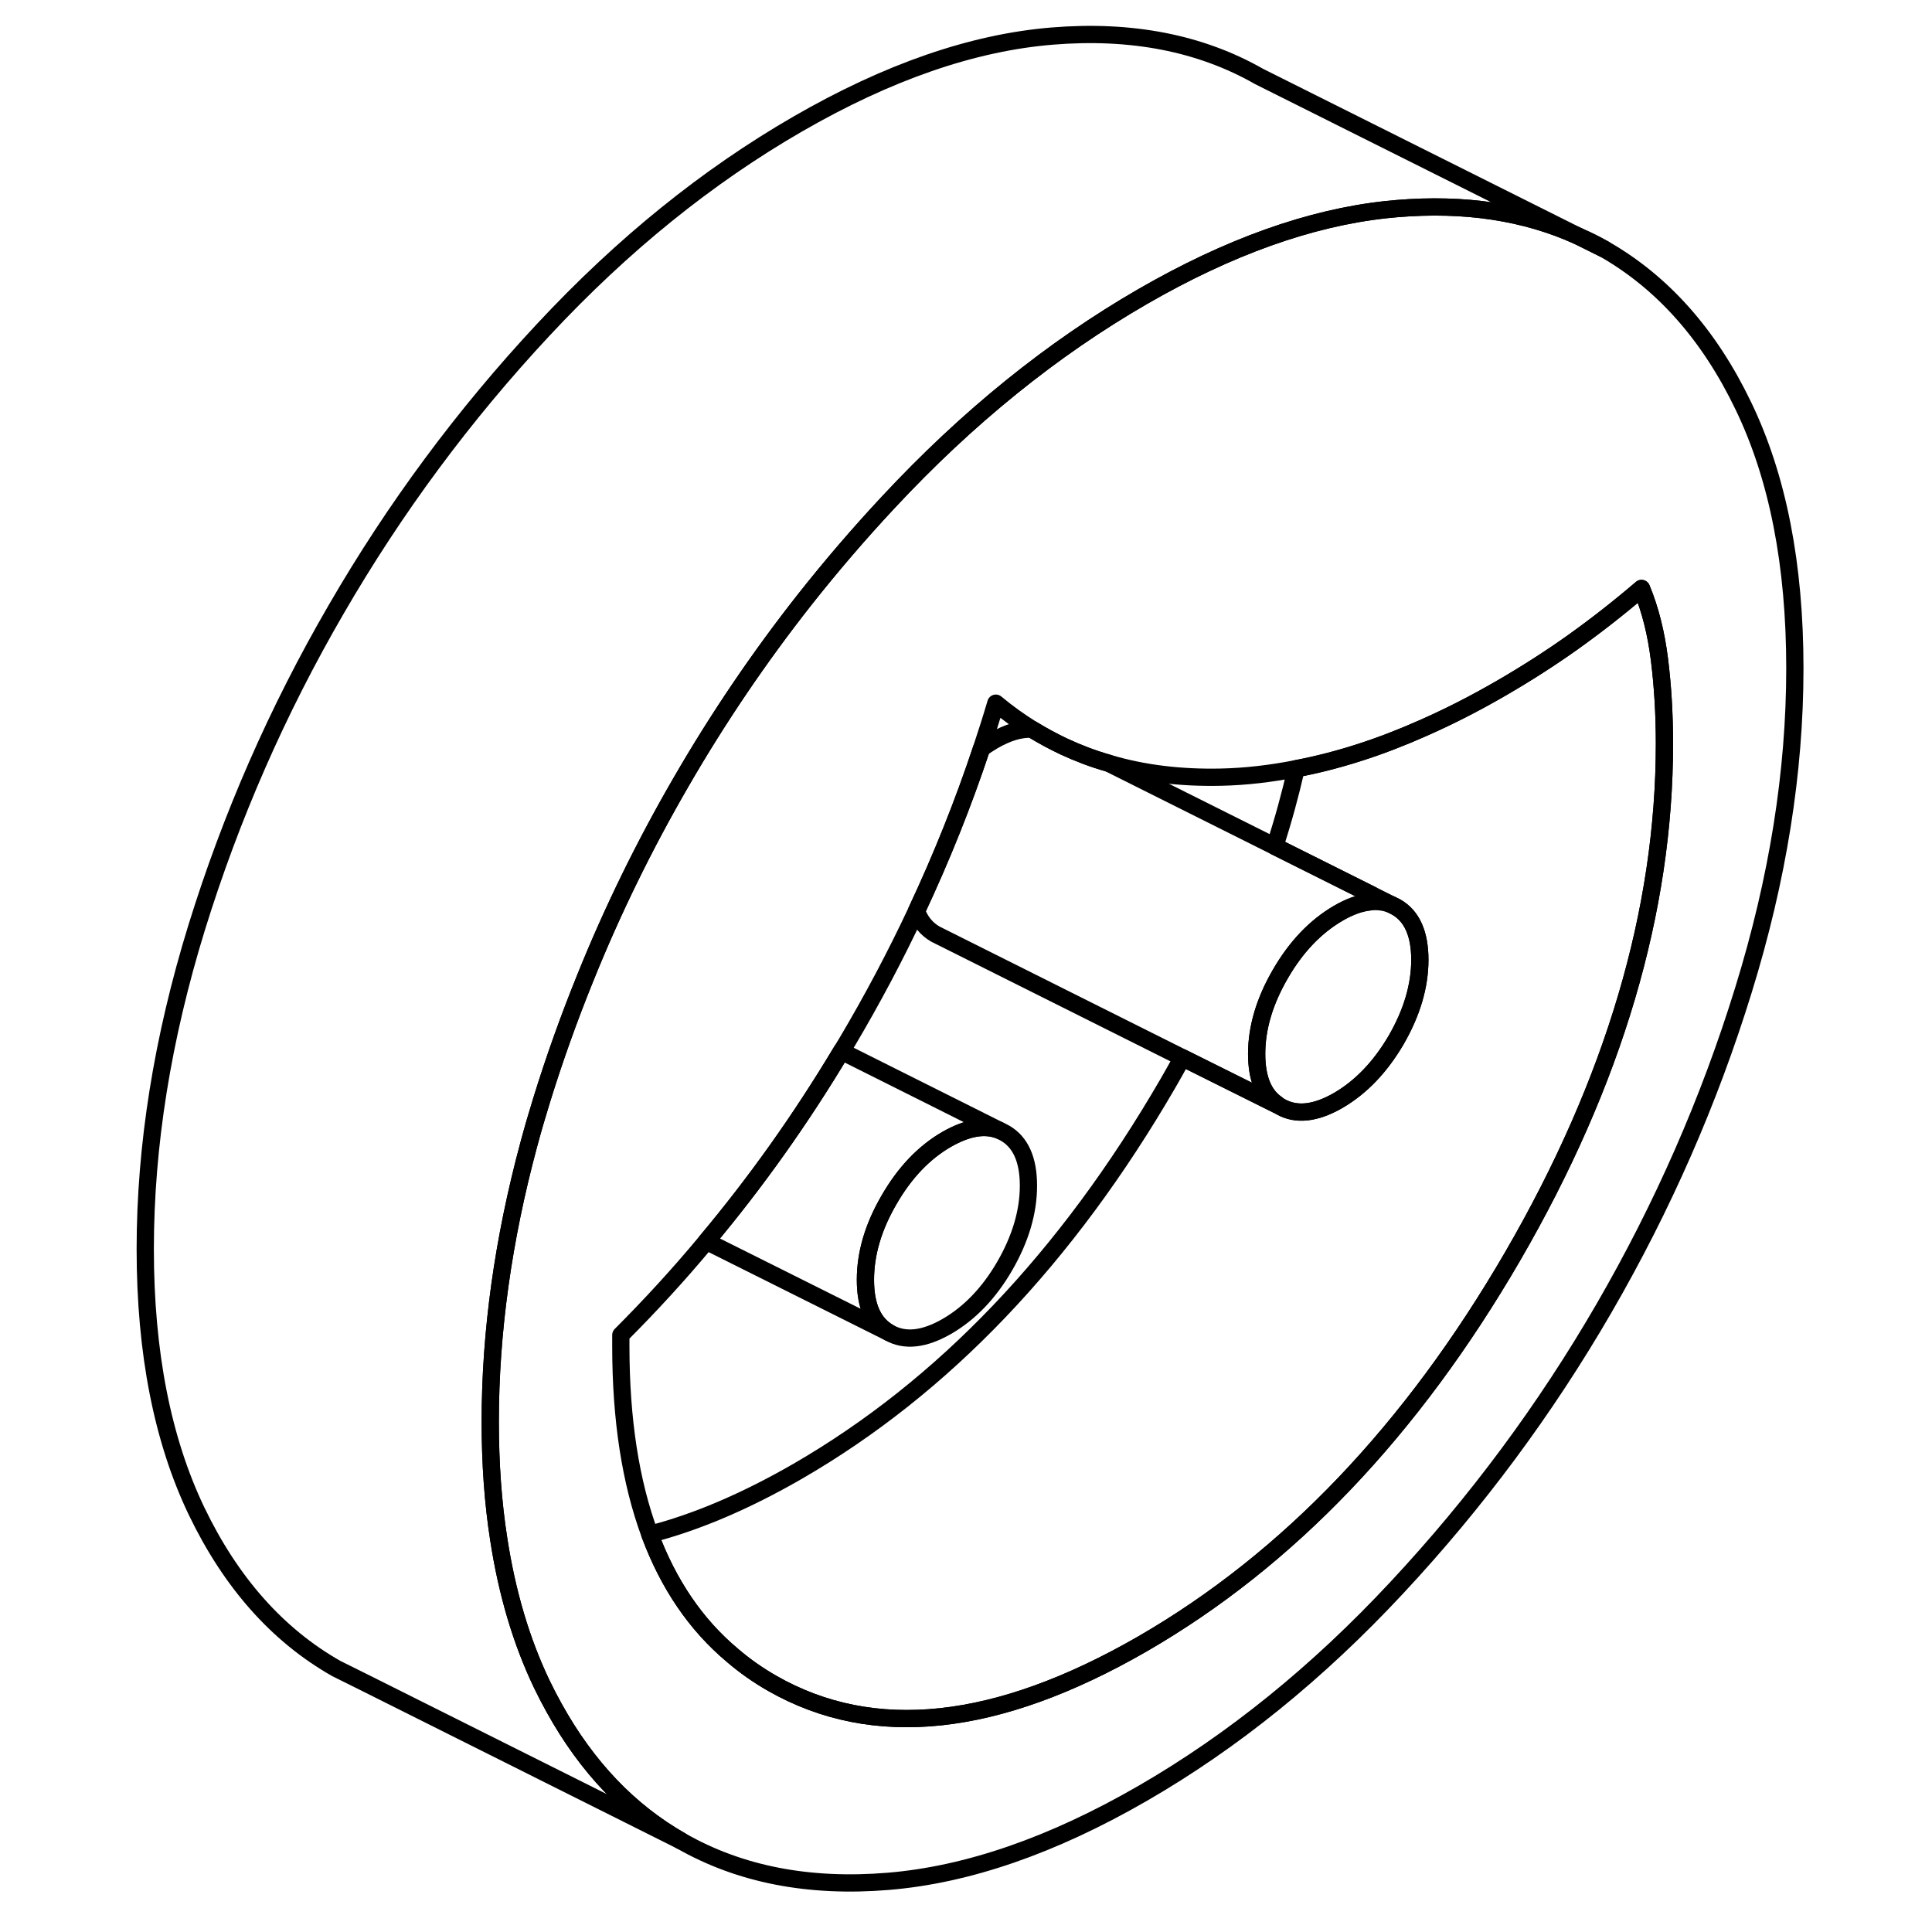<svg width="48" height="48" viewBox="0 0 101 112" fill="none" xmlns="http://www.w3.org/2000/svg" stroke-width="1px"
     stroke-linecap="round" stroke-linejoin="round">
    <path d="M86 13.693L87.49 14.433C87.01 14.153 86.51 13.903 86 13.693Z" stroke="currentColor" stroke-linejoin="round"/>
    <path d="M95.57 23.543C93.59 19.413 90.89 16.373 87.49 14.433L86 13.693C82.93 12.293 79.42 11.763 75.48 12.093C75.27 12.113 75.06 12.133 74.85 12.153C70.43 12.633 65.73 14.313 60.74 17.193C55.51 20.213 50.59 24.183 45.99 29.123C44.29 30.943 42.67 32.833 41.13 34.783C38.51 38.113 36.13 41.623 33.99 45.323C31.85 49.013 29.99 52.813 28.42 56.713C27.48 59.033 26.64 61.383 25.9 63.773C25.63 64.643 25.38 65.503 25.15 66.363C23.67 71.863 22.92 77.213 22.92 82.413C22.92 84.833 23.08 87.103 23.41 89.213C23.89 92.343 24.72 95.143 25.9 97.613C26.13 98.093 26.37 98.553 26.62 99.003C28.52 102.433 30.97 105.003 33.99 106.723C37.39 108.663 41.39 109.443 45.99 109.063C50.59 108.683 55.51 106.983 60.74 103.963C65.97 100.943 70.88 96.973 75.48 92.033C80.08 87.103 84.09 81.703 87.49 75.833C90.89 69.963 93.59 63.813 95.57 57.393C97.56 50.963 98.55 44.753 98.55 38.743C98.55 32.733 97.56 27.673 95.57 23.543ZM82.2 72.813C76.33 82.923 69.18 90.413 60.74 95.293C52.29 100.163 45.14 100.933 39.28 97.593C38.44 97.113 37.67 96.573 36.95 95.953C34.84 94.183 33.25 91.843 32.17 88.943C31.05 85.913 30.49 82.283 30.49 78.043V77.393C32.22 75.663 33.88 73.853 35.45 71.963C38.31 68.553 40.92 64.883 43.28 60.943C43.38 60.783 43.48 60.623 43.58 60.453C45.07 57.943 46.42 55.393 47.63 52.813C49.08 49.723 50.34 46.583 51.4 43.393C51.69 42.523 51.97 41.643 52.23 40.763C52.9 41.323 53.6 41.823 54.32 42.273C54.93 42.643 55.55 42.983 56.19 43.283C57.01 43.663 57.87 43.993 58.76 44.243C60.77 44.843 62.94 45.103 65.27 45.053C66.7 45.023 68.16 44.853 69.64 44.563C72.02 44.113 74.46 43.333 76.96 42.223C78.46 41.563 79.98 40.793 81.53 39.893C82.98 39.053 84.37 38.163 85.69 37.223C87.02 36.273 88.34 35.243 89.66 34.113C90.17 35.343 90.51 36.713 90.7 38.233C90.89 39.753 90.99 41.373 90.99 43.113C90.99 52.803 88.06 62.703 82.2 72.813Z" stroke="currentColor" stroke-linejoin="round"/>
    <path d="M52.47 65.543C51.61 65.183 50.59 65.363 49.39 66.043C48.07 66.803 46.95 67.973 46.04 69.553C45.12 71.133 44.67 72.673 44.67 74.193C44.67 75.713 45.12 76.733 46.04 77.253L35.45 71.963C38.31 68.553 40.92 64.883 43.28 60.943L52.47 65.543Z" stroke="currentColor" stroke-linejoin="round"/>
    <path d="M54.12 68.733C54.12 70.253 53.66 71.803 52.75 73.383C51.84 74.953 50.72 76.123 49.39 76.893C48.07 77.653 46.95 77.773 46.04 77.253C45.12 76.733 44.67 75.713 44.67 74.193C44.67 72.673 45.12 71.133 46.04 69.553C46.95 67.973 48.07 66.803 49.39 66.043C50.59 65.363 51.61 65.183 52.47 65.543L52.75 65.683C53.66 66.203 54.12 67.223 54.12 68.733Z" stroke="currentColor" stroke-linejoin="round"/>
    <path d="M90.99 43.113C90.99 52.803 88.06 62.703 82.2 72.813C76.33 82.923 69.18 90.413 60.74 95.293C52.29 100.163 45.14 100.933 39.28 97.593C38.44 97.113 37.67 96.573 36.95 95.953C34.84 94.183 33.25 91.843 32.17 88.943C34.86 88.253 37.72 87.033 40.74 85.293C49.18 80.413 56.33 72.923 62.2 62.813C62.49 62.313 62.77 61.813 63.04 61.313L68.5 64.033L68.73 64.153C69.64 64.673 70.76 64.553 72.08 63.793C73.4 63.023 74.52 61.853 75.44 60.283C76.35 58.703 76.81 57.153 76.81 55.643C76.81 54.133 76.35 53.103 75.44 52.583L68.4 49.063C68.89 47.563 69.3 46.053 69.64 44.563C72.02 44.113 74.46 43.333 76.96 42.223C78.46 41.563 79.98 40.793 81.53 39.893C82.98 39.053 84.37 38.163 85.69 37.223C87.02 36.273 88.34 35.243 89.66 34.113C90.17 35.343 90.51 36.713 90.7 38.233C90.89 39.753 90.99 41.373 90.99 43.113Z" stroke="currentColor" stroke-linejoin="round"/>
    <path d="M76.81 55.643C76.81 57.153 76.35 58.703 75.44 60.283C74.52 61.853 73.4 63.023 72.08 63.793C70.76 64.553 69.64 64.673 68.73 64.153C68.66 64.113 68.59 64.063 68.52 64.003C67.74 63.473 67.35 62.493 67.35 61.093C67.35 59.583 67.81 58.033 68.73 56.453C69.64 54.883 70.76 53.713 72.08 52.943C72.73 52.563 73.34 52.343 73.9 52.283C74.35 52.233 74.77 52.283 75.16 52.443L75.44 52.583C76.35 53.103 76.81 54.123 76.81 55.643Z" stroke="currentColor" stroke-linejoin="round"/>
    <path d="M86 13.693C82.93 12.293 79.42 11.763 75.48 12.093C75.27 12.113 75.06 12.133 74.85 12.153C70.43 12.633 65.73 14.313 60.74 17.193C55.51 20.213 50.59 24.183 45.99 29.123C44.29 30.943 42.67 32.833 41.13 34.783C38.51 38.113 36.13 41.623 33.99 45.323C31.85 49.013 29.99 52.813 28.42 56.713C27.48 59.033 26.64 61.383 25.9 63.773C25.63 64.643 25.38 65.503 25.15 66.363C23.67 71.863 22.92 77.213 22.92 82.413C22.92 84.833 23.08 87.103 23.41 89.213C23.89 92.343 24.72 95.143 25.9 97.613C26.13 98.093 26.37 98.553 26.62 99.003C28.52 102.433 30.97 105.003 33.99 106.723L15.54 97.493L13.99 96.723C10.58 94.783 7.89 91.743 5.9 87.613C3.92 83.483 2.92 78.413 2.92 72.413C2.92 66.413 3.92 60.193 5.9 53.773C7.89 47.343 10.58 41.193 13.99 35.323C17.39 29.453 21.39 24.053 25.99 19.123C30.59 14.183 35.51 10.213 40.74 7.193C45.97 4.173 50.88 2.473 55.48 2.093C60.08 1.713 64.09 2.493 67.49 4.433L86 13.693Z" stroke="currentColor" stroke-linejoin="round"/>
    <path d="M74.04 51.883C74 52.013 73.95 52.153 73.9 52.283C73.34 52.343 72.73 52.563 72.08 52.943C70.76 53.713 69.64 54.883 68.73 56.453C67.81 58.033 67.35 59.583 67.35 61.093C67.35 62.493 67.74 63.473 68.52 64.003C68.52 64.013 68.52 64.023 68.5 64.033L63.04 61.313L49.01 54.293L48.73 54.153C48.22 53.863 47.85 53.413 47.63 52.813C49.08 49.723 50.34 46.583 51.4 43.393C51.62 43.223 51.85 43.083 52.08 42.943C52.91 42.463 53.65 42.243 54.32 42.273C54.93 42.643 55.55 42.983 56.19 43.283C57.01 43.663 57.87 43.993 58.76 44.243L68.4 49.063L74.04 51.883Z" stroke="currentColor" stroke-linejoin="round"/>
</svg>